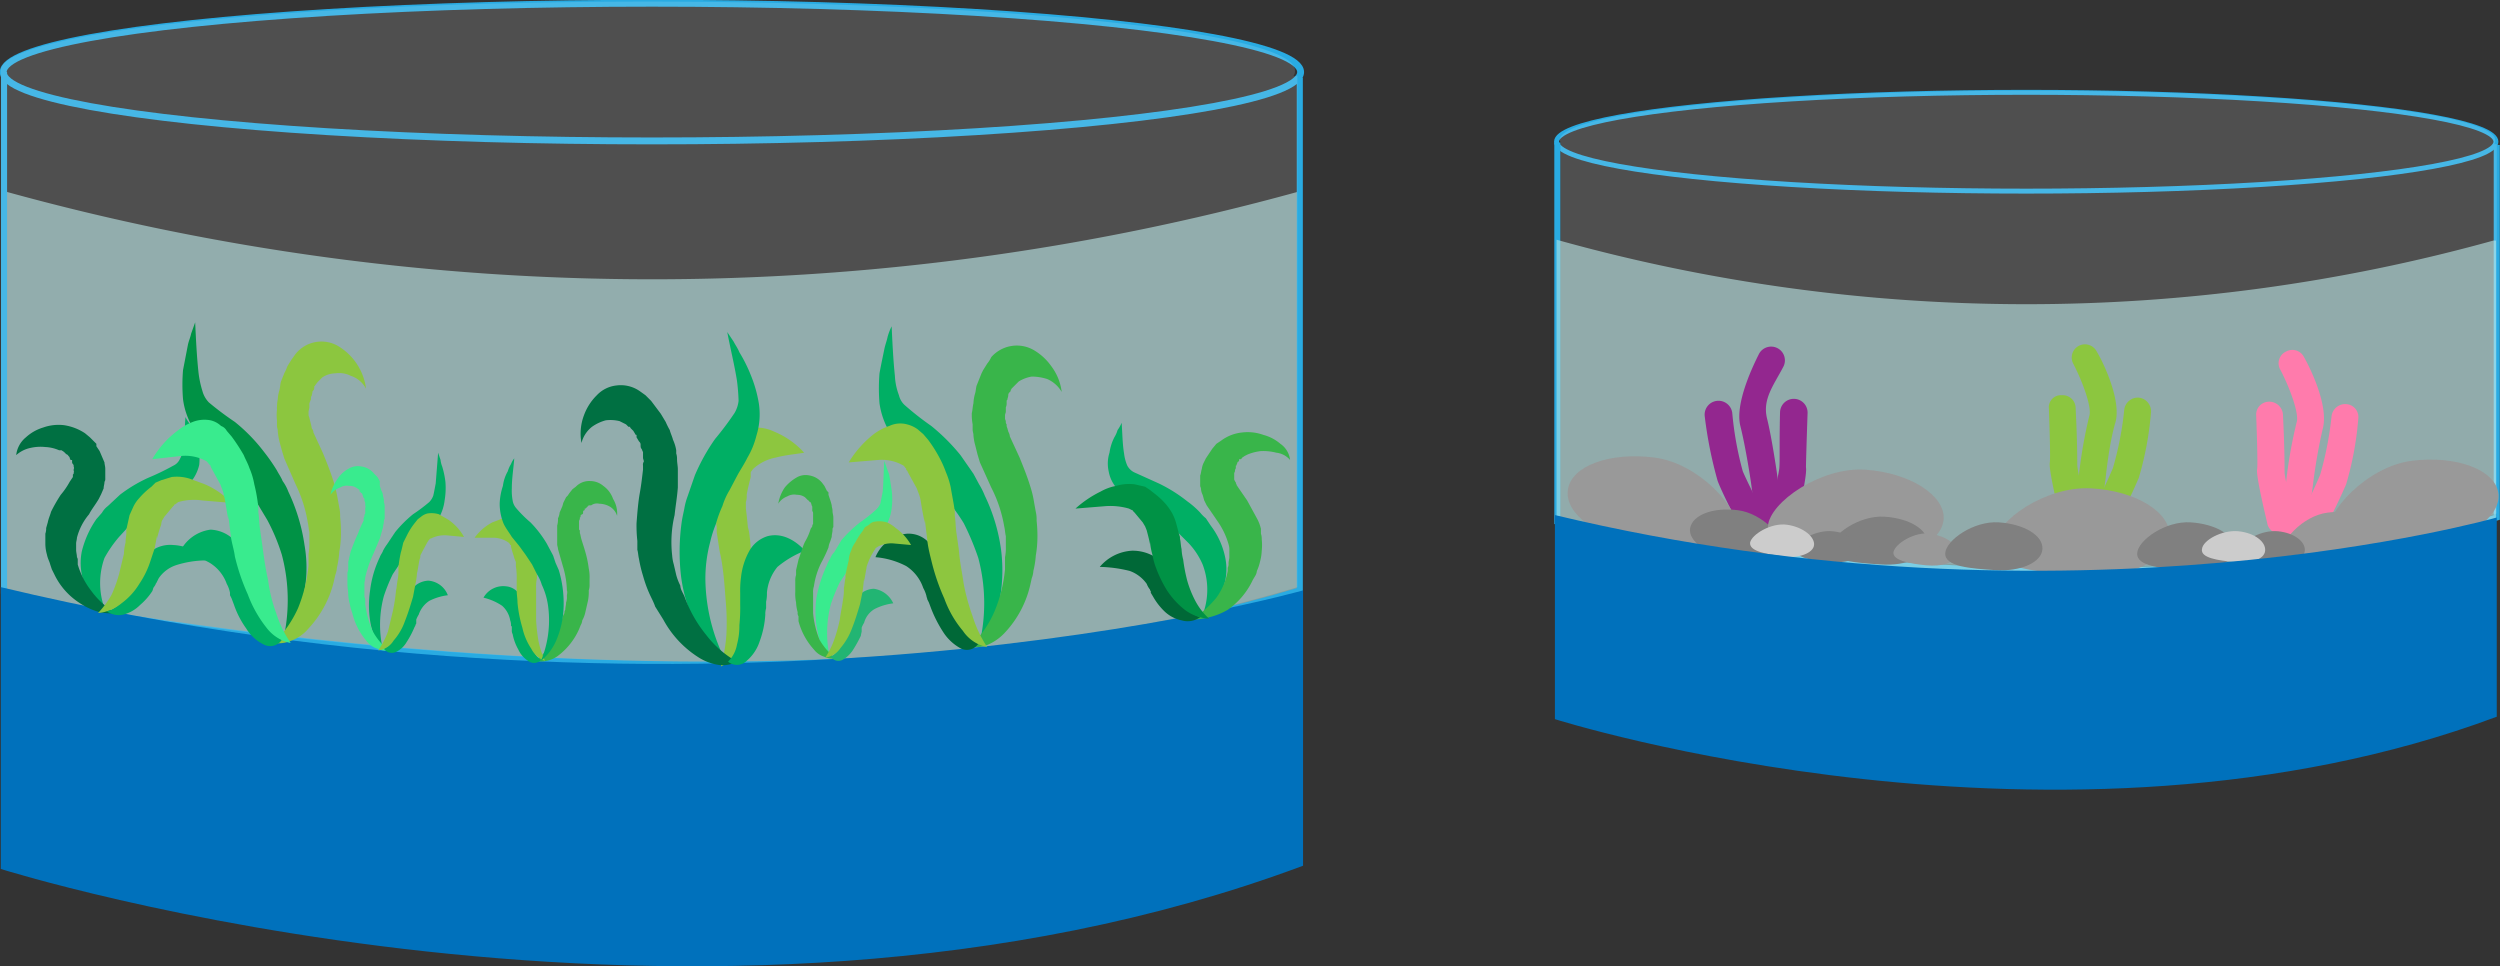 <svg id="Layer_1" data-name="Layer 1" xmlns="http://www.w3.org/2000/svg" viewBox="0 0 308.7 119.3"><rect x="0" y="0" width="308.7" height="119.3" fill="#333333" stroke="none"/><defs><style>.cls-1,.cls-7{fill:#b3e6e6;}.cls-1{opacity:0.61;}.cls-2,.cls-3,.cls-4{fill:none;stroke:#29abe2;stroke-miterlimit:10;}.cls-2{stroke-width:0.75px;}.cls-3{stroke-width:0.85px;}.cls-4{stroke-width:0.61px;}.cls-5{fill:#fff;opacity:0.14;}.cls-6{fill:#0071bc;}.cls-7{opacity:0.6;}.cls-8{fill:#00af64;}.cls-9{fill:#007042;}.cls-10{fill:#8dc63f;}.cls-11{fill:#39b54a;}.cls-12{fill:#006837;}.cls-13{fill:#009245;}.cls-14{fill:#8cc63f;}.cls-15{fill:#39eb8e;}.cls-16{fill:#22b573;}.cls-17{fill:#ff7bac;}.cls-18{fill:#93278f;}.cls-19{fill:#999;}.cls-20{fill:gray;}.cls-21{fill:#ccc;}</style></defs><title> </title><path id="_Path_" data-name="&lt;Path&gt;" class="cls-1" d="M160.5,82.3H.5V23.6h0a299.6,299.6,0,0,0,159.7.1h.3Z"/><path id="_Path_2" data-name="&lt;Path&gt;" class="cls-2" d="M160.5,9.6V72.9C93.9,93.1.5,73.6.5,73.6V8.9"/><ellipse id="_Path_3" data-name="&lt;Path&gt;" class="cls-3" cx="80.5" cy="8.9" rx="80.1" ry="8.5"/><ellipse id="_Path_4" data-name="&lt;Path&gt;" class="cls-4" cx="250.2" cy="17.5" rx="58" ry="6.1"/><path id="_Path_5" data-name="&lt;Path&gt;" class="cls-2" d="M192.3,17.6V64.4s67.8,14.1,116-.5v-46"/><path id="_Path_6" data-name="&lt;Path&gt;" class="cls-5" d="M159.7,9.4a1,1,0,0,0,.2-.7C159.9,4,124.1.2,80,.2S.1,4,.1,8.7V73.3s93.4,19.4,160.1-.8V9.4Z"/><path id="_Path_7" data-name="&lt;Path&gt;" class="cls-6" d="M.1,72.5v34.8s86.6,27.3,160.8-.4v-34S88.2,93.6.1,72.5Z"/><path id="_Path_8" data-name="&lt;Path&gt;" class="cls-7" d="M308.2,72.2h-116V29.6h0a215.4,215.4,0,0,0,115.7.1h.3Z"/><path id="_Path_9" data-name="&lt;Path&gt;" class="cls-5" d="M308,17.8a.9.9,0,0,0,.1-.5c0-3.4-25.8-6.1-57.7-6.1s-57.8,2.7-57.8,6.1c0,.1.1.2.1.3V64s67.4,14,115.6-.6V17.8Z"/><g id="_Group_" data-name="&lt;Group&gt;"><g id="_Group_2" data-name="&lt;Group&gt;"><path id="_Path_10" data-name="&lt;Path&gt;" class="cls-8" d="M13.1,75.6a6.4,6.4,0,0,1-2.5-3.1,7.3,7.3,0,0,1-.5-4.4,12,12,0,0,1,1.8-4l.7-.8a2.7,2.7,0,0,1,.7-.8l1.5-1.4A18,18,0,0,1,18.3,59a30.6,30.6,0,0,0,3.1-1.5,1.6,1.6,0,0,0,.8-.8,3,3,0,0,0,.4-1.5c.2-1.1.2-2.4.3-3.7a5.6,5.6,0,0,0,.5.8l.4.9a11.8,11.8,0,0,1,.7,2,7.7,7.7,0,0,1,.1,2.2,5.1,5.1,0,0,1-1.2,2.3,9.8,9.8,0,0,1-1.8,1.4l-1.6,1-1.5.9-1.4,1-1.3,1.1-1.1,1.2a15.1,15.1,0,0,0-1.8,2.6A9.2,9.2,0,0,0,13.1,75.6Z"/><path id="_Path_11" data-name="&lt;Path&gt;" class="cls-9" d="M14.3,75.7a6,6,0,0,1-2.3-.2,8.1,8.1,0,0,1-2.1-1,8.6,8.6,0,0,1-3.2-3.6l-.3-.6-.2-.6c-.1-.4-.3-.7-.4-1.2a5.1,5.1,0,0,1-.2-1.3V65.9a2,2,0,0,0,.1-.7l.2-.7c.1-.5.3-.9.4-1.3a19.6,19.6,0,0,1,1.2-2.1,9.3,9.3,0,0,0,1.1-1.6l.2-.3.2-.3v-.3c.1-.1.1-.1.1-.2s.1-.2,0-.2v-.3c.1-.1,0-.2,0-.3s0-.2-.1-.3-.1-.2-.1-.3v-.2H8.7c0-.1-.1-.2-.1-.3s-.2-.2-.2-.3a.1.1,0,0,1-.1-.1H8.2l-.3-.3-.3-.2H7.3a4.7,4.7,0,0,0-1.7-.4,5.5,5.5,0,0,0-1.8.1,3.8,3.8,0,0,0-1.8.9A3.3,3.3,0,0,1,3.2,54a5.5,5.5,0,0,1,2.1-1.2,5.7,5.7,0,0,1,2.6-.3,6.4,6.4,0,0,1,2.6,1l.6.5.5.5.3.3v.3l.4.6.3.7.3.7c0,.2.1.5.1.8s0,.5,0,.8v.4a.6.6,0,0,1-.1.4c0,.3-.1.5-.1.8l-.3.7-.3.6c-.4.7-.9,1.3-1.2,1.9a7.3,7.3,0,0,0-1.5,2.9c0,.2-.1.5-.1.7v.8c0,.3.1.6.1.9a.6.6,0,0,1,.1.4v.5A9.7,9.7,0,0,0,11.3,73,9.9,9.9,0,0,0,14.3,75.7Z"/><path id="_Path_12" data-name="&lt;Path&gt;" class="cls-8" d="M13.2,75.5a3.7,3.7,0,0,0,1.6-1,6.7,6.7,0,0,0,.9-1.4c.2-.4.4-1,.7-1.5v-.8a6.7,6.7,0,0,1,.6-1.2,5.2,5.2,0,0,1,1.9-1.7,3.9,3.9,0,0,1,2.5-.6,5.7,5.7,0,0,1,4,1.9,12.4,12.4,0,0,0-3.7.6,4.2,4.2,0,0,0-2.1,1.6l-.3.6a.3.3,0,0,0-.1.2l-.2.3c-.1.1-.1.3-.2.5a8,8,0,0,1-1.5,1.7,4.5,4.5,0,0,1-2.1,1.2A2.6,2.6,0,0,1,13.2,75.5Z"/><path id="_Path_13" data-name="&lt;Path&gt;" class="cls-10" d="M28.6,62.1,25,61.8a7,7,0,0,0-3,.2l-.4.3c-.1,0-.1,0-.1.1l-.2.2-1,1.2-.3.5a2,2,0,0,0-.1.5,12.2,12.2,0,0,0-.5,1.7v-.4l-.3,1.6-.5,1.5a11.1,11.1,0,0,1-1.4,2.9,8.4,8.4,0,0,1-2.2,2.4,5.3,5.3,0,0,1-2.9,1.2,11.3,11.3,0,0,0,1.7-2.3,18.4,18.4,0,0,0,.9-2.5l.6-2.5a6.8,6.8,0,0,1,.2-1.4c0-.4.1-.9.1-1.2v-.4l.4-1.8.5-1.1a4.3,4.3,0,0,1,.7-1,9.6,9.6,0,0,1,1.5-1.4l.5-.5.7-.3,1.3-.4a5.3,5.3,0,0,1,2.2.2l1.9.7A10,10,0,0,1,28.6,62.1Z"/></g><g id="_Group_3" data-name="&lt;Group&gt;"><path id="_Path_14" data-name="&lt;Path&gt;" class="cls-11" d="M66.1,81.6a3.3,3.3,0,0,0,1.4,0,3.4,3.4,0,0,0,1.5-.7,8.3,8.3,0,0,0,2.5-3.2l.2-.5a1.4,1.4,0,0,0,.2-.6,3.6,3.6,0,0,0,.4-1.1l.3-1.3a5.7,5.7,0,0,0,.1-1.3,2,2,0,0,0,.1-.7v-.7a5.3,5.3,0,0,0-.1-1.3,13.2,13.2,0,0,0-.5-2.3c-.2-.7-.4-1.2-.5-1.7s-.1-.3-.1-.4v-.3c-.1-.1-.1-.1-.1-.2v-1a.6.6,0,0,0,.1-.4c.1,0,.1-.2.1-.3h.1c0-.1,0-.1.1-.1s.1-.2.1-.3a.2.2,0,0,1,.2-.2v-.2h.1l.2-.2.2-.2H73a1.2,1.2,0,0,1,1-.2,2.7,2.7,0,0,1,1.2.3,2,2,0,0,1,1,1.2,3.5,3.5,0,0,0-.5-2.1A3.3,3.3,0,0,0,74.5,60a2.5,2.5,0,0,0-1.6-.6,2.3,2.3,0,0,0-1.8.7l-.4.3-.4.5-.2.3-.2.2-.3.6c-.1.2-.1.4-.2.6l-.3.7a1.9,1.9,0,0,1-.2.7,2.8,2.8,0,0,1-.1.9v2.3c0,.2.1.4.1.6l.6,2.1a11.1,11.1,0,0,1,.5,3c.1.2,0,.5,0,.7a1.9,1.9,0,0,1-.1.8c0,.3-.1.6-.1.9a.6.6,0,0,0-.1.4l-.2.4a10.7,10.7,0,0,1-1.3,3.1A7.3,7.3,0,0,1,66.1,81.6Z"/><path id="_Path_15" data-name="&lt;Path&gt;" class="cls-8" d="M66.8,81.5a2.2,2.2,0,0,1-.9-1.2,5.7,5.7,0,0,1-.4-1.4l-.3-1.6v-.9a5,5,0,0,0-.2-1.2,4.7,4.7,0,0,0-1-2,2.2,2.2,0,0,0-1.5-.8,2.8,2.8,0,0,0-2.8,1.4,7,7,0,0,1,2.3,1A3.1,3.1,0,0,1,63,76.6a1.7,1.7,0,0,1,.1.7c.1,0,.1.1.1.2v.3a.9.9,0,0,0,.1.5,6.2,6.2,0,0,0,.7,1.9,3.3,3.3,0,0,0,1.2,1.4A1.2,1.2,0,0,0,66.8,81.5Z"/><path id="_Path_16" data-name="&lt;Path&gt;" class="cls-10" d="M58.6,66.4h2.3a3.3,3.3,0,0,1,1.9.6c.1.1.2.2.2.3h.1v.2c.1.5.3,1,.4,1.4l.2.5v.5a8.6,8.6,0,0,1,.1,1.7v1.3c0,.5.1,1,.1,1.5a15.5,15.5,0,0,0,.6,3.1,7.6,7.6,0,0,0,1.1,2.6,3,3,0,0,0,1.7,1.5,11.3,11.3,0,0,1-.8-2.4,23,23,0,0,1-.3-2.6v-4a4.5,4.5,0,0,1,.1-1.2v-.4a9.7,9.7,0,0,1-.1-1.8,5,5,0,0,0-.2-1.2l-.3-1.1L65,65.5l-.3-.4-.3-.5-.8-.5a2.6,2.6,0,0,0-1.5-.1l-1.3.5A6.4,6.4,0,0,0,58.6,66.4Z"/><path id="_Path_17" data-name="&lt;Path&gt;" class="cls-8" d="M66.8,81.6a6.7,6.7,0,0,0,2-2.8,11.2,11.2,0,0,0,.8-4.2,14.2,14.2,0,0,0-.6-4.2l-.4-.9-.3-.9-.8-1.5a13.7,13.7,0,0,0-2-2.6,15.2,15.2,0,0,1-1.8-1.8,1.9,1.9,0,0,1-.4-.9,6.6,6.6,0,0,1-.1-1.5c0-1.2.2-2.4.3-3.7a2.5,2.5,0,0,0-.4.7,3.6,3.6,0,0,0-.4.9,4.8,4.8,0,0,0-.6,1.8,7.8,7.8,0,0,0-.4,2.2,6.6,6.6,0,0,0,.5,2.5c.3.6.7,1.1,1,1.6l.9,1.1.8,1.1.8,1.2.6,1.2a4.9,4.9,0,0,1,.6,1.3,9,9,0,0,1,.8,2.8A13.1,13.1,0,0,1,66.8,81.6Z"/></g><g id="_Group_4" data-name="&lt;Group&gt;"><path id="_Path_18" data-name="&lt;Path&gt;" class="cls-8" d="M148.3,76.4a7.2,7.2,0,0,0,2.5-3.2,7,7,0,0,0,.5-4.3,9.7,9.7,0,0,0-1.8-4l-.6-.9a4.6,4.6,0,0,1-.7-.7,10.7,10.7,0,0,0-1.6-1.4,18.6,18.6,0,0,0-3.5-2.2L140,58.3a2,2,0,0,1-.8-.8,5.4,5.4,0,0,1-.4-1.5c-.2-1.2-.2-2.4-.3-3.8a4.1,4.1,0,0,1-.5.9,3.6,3.6,0,0,1-.4.9,6,6,0,0,0-.6,1.9,4.4,4.4,0,0,0-.1,2.3,4.3,4.3,0,0,0,1.2,2.3,17.7,17.7,0,0,0,1.7,1.4l1.7.9,1.4,1a7.1,7.1,0,0,1,1.4,1,6.9,6.9,0,0,1,1.3,1.1l1.2,1.2a9,9,0,0,1,1.7,2.6A8.7,8.7,0,0,1,148.3,76.4Z"/><path id="_Path_19" data-name="&lt;Path&gt;" class="cls-11" d="M147.2,76.5a8.3,8.3,0,0,0,2.2-.3,8.5,8.5,0,0,0,2.2-.9,9.3,9.3,0,0,0,3.1-3.7l.3-.5a1.4,1.4,0,0,0,.2-.6,5.6,5.6,0,0,0,.4-1.2,5.9,5.9,0,0,0,.2-1.3,6.6,6.6,0,0,0,0-1.4,2,2,0,0,0-.1-.7v-.6a5,5,0,0,0-.5-1.3l-1.2-2.2-1.1-1.6-.2-.3c0-.1-.1-.2-.1-.3s-.1-.1-.1-.2a.4.4,0,0,1-.1-.3v-.7a.6.6,0,0,0,.1-.4.4.4,0,0,0,.1-.3v-.2a.1.1,0,0,0,.1-.1c0-.1.1-.2.1-.3s.2-.1.2-.2v-.2h.2c.1,0,.1-.1.2-.2l.3-.2.4-.2a6.2,6.2,0,0,1,1.6-.4,6.5,6.5,0,0,1,1.9.2,2.6,2.6,0,0,1,1.7.9,2.8,2.8,0,0,0-1.2-2,5.3,5.3,0,0,0-2.1-1.1,5.7,5.7,0,0,0-2.6-.3,5.2,5.2,0,0,0-2.6,1l-.6.4-.5.6-.2.3-.2.3-.4.6-.3.6a2.5,2.5,0,0,0-.2.7c-.1.3-.1.6-.2.8v1.3c0,.1.1.2.1.4a1.9,1.9,0,0,0,.2.7l.2.7.3.6,1.3,1.9a9.5,9.5,0,0,1,1.4,2.9,2.2,2.2,0,0,1,.1.8v.8c0,.2-.1.5-.1.8a.9.9,0,0,1-.1.5v.4a8.1,8.1,0,0,1-1.4,3.3A13.5,13.5,0,0,1,147.2,76.5Z"/><path id="_Path_20" data-name="&lt;Path&gt;" class="cls-12" d="M148.2,76.2a3.7,3.7,0,0,1-1.6-1l-.9-1.3-.6-1.6c-.1-.1-.1-.2-.2-.4v-.2a.3.3,0,0,0-.1-.2,5.4,5.4,0,0,0-.5-1.1,5.3,5.3,0,0,0-4.5-2.4,5.6,5.6,0,0,0-4,2,16.5,16.5,0,0,1,3.7.5,4.4,4.4,0,0,1,2.1,1.6,2.5,2.5,0,0,0,.4.7.3.3,0,0,0,.1.2v.2l.3.5a7.9,7.9,0,0,0,1.4,1.8,4.3,4.3,0,0,0,2.1,1.1A2.6,2.6,0,0,0,148.2,76.2Z"/><path id="_Path_21" data-name="&lt;Path&gt;" class="cls-13" d="M132.8,62.8l3.7-.3a8.3,8.3,0,0,1,2.9.3l.4.2a.1.1,0,0,1,.1.1l.2.2,1,1.2.3.5.2.5c.1.4.3,1.1.4,1.7v-.3a9,9,0,0,0,.3,1.6,8.3,8.3,0,0,0,.4,1.5,15.5,15.5,0,0,0,1.4,2.9,10,10,0,0,0,2.2,2.4,5.5,5.5,0,0,0,3,1.1,8.2,8.2,0,0,1-1.7-2.2,13,13,0,0,1-1-2.5,20,20,0,0,1-.5-2.6,5.9,5.9,0,0,1-.2-1.3c-.1-.4-.1-.9-.2-1.3h0v-.2c-.2-.6-.3-1.1-.5-1.8a6.1,6.1,0,0,0-.5-1.2,8.6,8.6,0,0,0-.7-1,9.6,9.6,0,0,0-1.5-1.4l-.5-.4-.6-.4-1.3-.3a5.7,5.7,0,0,0-2.3.2,6.2,6.2,0,0,0-1.9.7A13.4,13.4,0,0,0,132.8,62.8Z"/></g><g id="_Group_5" data-name="&lt;Group&gt;"><path id="_Path_22" data-name="&lt;Path&gt;" class="cls-8" d="M120.9,79.7a10.7,10.7,0,0,0,2.4-4.9,20.3,20.3,0,0,0,.3-7,22.2,22.2,0,0,0-2-6.6,9.1,9.1,0,0,0-.7-1.4l-.7-1.3-1.6-2.3a24.5,24.5,0,0,0-3.6-3.6,36.3,36.3,0,0,1-3.2-2.5,2.4,2.4,0,0,1-.8-1.3,7.8,7.8,0,0,1-.5-2.4c-.2-1.9-.3-4-.4-6.1a6.9,6.9,0,0,0-.5,1.3c-.1.5-.3,1-.4,1.5s-.4,1.9-.6,3a22.8,22.8,0,0,0,0,3.7,9.6,9.6,0,0,0,1.4,3.8,11.5,11.5,0,0,0,1.8,2.3l1.7,1.7,1.5,1.6,1.4,1.6a12.7,12.7,0,0,1,1.3,1.9,21.4,21.4,0,0,1,1.3,1.9,32.5,32.5,0,0,1,1.8,4.3A21.8,21.8,0,0,1,120.9,79.7Z"/><path id="_Path_23" data-name="&lt;Path&gt;" class="cls-11" d="M119.8,79.8a3.4,3.4,0,0,0,2.2-.2,6.2,6.2,0,0,0,2.1-1.5,12.8,12.8,0,0,0,3.1-5.8l.2-.9a2.9,2.9,0,0,0,.2-.9,10.8,10.8,0,0,0,.3-1.9,13.6,13.6,0,0,0,.2-2.1,17,17,0,0,0-.1-2.2,4.1,4.1,0,0,0-.1-1.1l-.2-1.1a12.9,12.9,0,0,0-.5-2.1c-.4-1.3-.9-2.5-1.3-3.5l-1.2-2.6a1.4,1.4,0,0,0-.2-.6c0-.1-.1-.3-.1-.4a.9.9,0,0,1-.1-.5.4.4,0,0,1-.1-.3c0-.2-.1-.3-.1-.4v-.4c0-.2.1-.3.1-.5v-.5a1.1,1.1,0,0,0,.1-.5v-.3c0-.1.1-.1.1-.2s.1-.3.1-.5.1-.3.2-.4.1-.1.1-.2.1-.1.1-.2l.3-.3.3-.3.3-.3a4.4,4.4,0,0,1,1.6-.6,6.3,6.3,0,0,1,1.9.3,3.8,3.8,0,0,1,1.8,1.6,6.6,6.6,0,0,0-1.3-3.2,6.9,6.9,0,0,0-2.2-2,4.2,4.2,0,0,0-5.2.9,3.5,3.5,0,0,1-.5.8l-.5.8-.2.4-.2.5-.4,1c-.1.3-.1.7-.2,1a5,5,0,0,0-.2,1.2c-.1.4-.1.8-.2,1.2a6.6,6.6,0,0,0,.1,1.4V53c0,.3.1.5.1.7s.1.9.2,1.2l.3,1.2.3,1,1.4,3.1A16.5,16.5,0,0,1,124,65c.1.4.1.8.2,1.2v1.3a5.7,5.7,0,0,1-.1,1.3v1.5a18,18,0,0,1-1.3,5.2A13,13,0,0,1,119.8,79.8Z"/><path id="_Path_24" data-name="&lt;Path&gt;" class="cls-12" d="M120.8,79.5a4.4,4.4,0,0,1-1.6-1.7,7.3,7.3,0,0,1-.9-2.2,24.1,24.1,0,0,1-.8-2.5c-.1-.2-.1-.5-.2-.7v-.3a.8.8,0,0,0-.1-.4,12.7,12.7,0,0,0-.6-1.8,8.3,8.3,0,0,0-2-3,3.4,3.4,0,0,0-2.6-1,4.7,4.7,0,0,0-3.9,2.9,10,10,0,0,1,3.8,1.1,5.2,5.2,0,0,1,2.1,2.7,4.2,4.2,0,0,1,.4,1c0,.1.1.3.1.4l.2.4.3.8a15.9,15.9,0,0,0,1.5,2.9,5.9,5.9,0,0,0,2.2,2A1.7,1.7,0,0,0,120.8,79.5Z"/><path id="_Path_25" data-name="&lt;Path&gt;" class="cls-10" d="M104.8,57.1l3.6-.3a5.4,5.4,0,0,1,3,.6.8.8,0,0,1,.4.4c.1,0,.1.1.1.2s.1,0,.2.3l1.1,2,.3.8a4.5,4.5,0,0,1,.2.8c.1.7.3,1.8.5,2.7v-.5c.1,1,.2,1.7.3,2.6s.3,1.7.5,2.5a26,26,0,0,0,1.6,4.7,13.1,13.1,0,0,0,2.3,4,4.7,4.7,0,0,0,3,2,14.6,14.6,0,0,1-1.8-3.8,26.2,26.2,0,0,1-1.1-4c-.2-1.4-.5-2.8-.6-4.2l-.3-2.1c-.1-.7-.1-1.5-.2-2.1v-.5c-.1-.9-.3-1.8-.5-3a10.1,10.1,0,0,0-.6-1.9,12.6,12.6,0,0,0-.7-1.6,16.7,16.7,0,0,0-1.5-2.4l-.6-.7-.7-.6a3.8,3.8,0,0,0-1.3-.6,3.2,3.2,0,0,0-2.2.2,6.9,6.9,0,0,0-1.9,1A12.9,12.9,0,0,0,104.8,57.1Z"/></g><g id="_Group_6" data-name="&lt;Group&gt;"><path id="_Path_26" data-name="&lt;Path&gt;" class="cls-13" d="M34.9,79.3a10.6,10.6,0,0,0,2.4-5,16.3,16.3,0,0,0,.3-7,23.1,23.1,0,0,0-2-6.6,5.4,5.4,0,0,0-.7-1.3c-.2-.5-.5-.9-.7-1.3a22.9,22.9,0,0,0-1.6-2.3A21.2,21.2,0,0,0,29,52.1a37.8,37.8,0,0,1-3.2-2.4,3.2,3.2,0,0,1-.8-1.4,12.5,12.5,0,0,1-.5-2.4c-.2-1.9-.3-3.9-.4-6.1l-.5,1.4c-.1.5-.3.9-.4,1.4l-.6,3.1a21.6,21.6,0,0,0,0,3.6A9.1,9.1,0,0,0,24,53.1a11.5,11.5,0,0,0,1.8,2.3,13.6,13.6,0,0,0,1.7,1.7L29,58.7c.5.5.9,1.1,1.4,1.7l1.4,1.8,1.2,2a24.1,24.1,0,0,1,1.8,4.3A21.8,21.8,0,0,1,34.9,79.3Z"/><path id="_Path_27" data-name="&lt;Path&gt;" class="cls-14" d="M33.8,79.4a4.2,4.2,0,0,0,2.2-.3,5.1,5.1,0,0,0,2.1-1.5,13,13,0,0,0,3.1-5.7l.2-.9a2.9,2.9,0,0,0,.2-.9,12,12,0,0,0,.3-2,12.3,12.3,0,0,0,.2-2,17.7,17.7,0,0,0-.1-2.3,4.5,4.5,0,0,0-.1-1.1l-.2-1.1a16,16,0,0,0-.5-2.1c-.4-1.3-.9-2.5-1.3-3.5l-1.2-2.6a.8.8,0,0,0-.2-.5,4.3,4.3,0,0,0-.1-.5,20551425019876.2,20551425019876.2,0,0,1-.2-.8c0-.1-.1-.2-.1-.4v-.4a4.3,4.3,0,0,0,.1-.5v-.5l.2-.5V49a.3.3,0,0,0,.1-.2,4.3,4.3,0,0,0,.1-.5.5.5,0,0,0,.2-.4v-.2a.1.1,0,0,0,.1-.1l.3-.4.3-.3.3-.3a3,3,0,0,1,1.6-.5,3.2,3.2,0,0,1,1.9.3A3.3,3.3,0,0,1,45.2,48a7.2,7.2,0,0,0-3.5-5.3,4.1,4.1,0,0,0-5.2,1l-.5.7-.5.8-.2.5-.2.4-.4,1c-.1.3-.1.7-.2,1.1a4.3,4.3,0,0,0-.2,1.1,5.7,5.7,0,0,0-.1,1.3,5.7,5.7,0,0,0,0,1.3v.7c0,.2.1.4.1.6s.1.9.2,1.3l.3,1.1.3,1,1.4,3.2A16.9,16.9,0,0,1,38,64.5c.1.4.1.8.2,1.2V67a7.1,7.1,0,0,1-.1,1.4v1.4a18.7,18.7,0,0,1-1.3,5.3A14.2,14.2,0,0,1,33.8,79.4Z"/><path id="_Path_28" data-name="&lt;Path&gt;" class="cls-8" d="M34.8,79a4.1,4.1,0,0,1-1.6-1.6,9.2,9.2,0,0,1-.9-2.3,14.7,14.7,0,0,1-.8-2.5,1.4,1.4,0,0,0-.2-.6v-.4a.8.8,0,0,0-.1-.4,12.7,12.7,0,0,0-.6-1.8,9.3,9.3,0,0,0-2-3,4.4,4.4,0,0,0-2.6-1,4.9,4.9,0,0,0-3.9,3,8.5,8.5,0,0,1,3.8,1.1,5,5,0,0,1,2.1,2.6,3.6,3.6,0,0,1,.4,1.1v.3l.2.4.3.8a11.3,11.3,0,0,0,1.5,2.9,5.2,5.2,0,0,0,2.2,2A1.7,1.7,0,0,0,34.8,79Z"/><path id="_Path_29" data-name="&lt;Path&gt;" class="cls-15" d="M18.8,56.7l3.6-.4a5.4,5.4,0,0,1,3,.6c.2.1.3.3.4.4l.2.2c0,.1,0,.1.1.3l1.1,2,.3.8c.1.2.1.5.2.8s.3,1.8.5,2.8v-.6c.1,1,.2,1.8.3,2.6s.4,1.7.5,2.5a26,26,0,0,0,1.6,4.7,15,15,0,0,0,2.3,4.1,5,5,0,0,0,3,1.9,14.1,14.1,0,0,1-1.8-3.7,18.9,18.9,0,0,1-1-4.1c-.3-1.3-.5-2.7-.7-4.2l-.3-2.1c-.1-.7-.1-1.5-.2-2v-.6a19.6,19.6,0,0,0-.5-2.9,8.9,8.9,0,0,0-.6-2c-.2-.6-.5-1.1-.7-1.6a23,23,0,0,0-1.5-2.3l-.6-.7a1.3,1.3,0,0,0-.7-.6,2.8,2.8,0,0,0-1.3-.7,4,4,0,0,0-2.2.2,7.2,7.2,0,0,0-1.9,1.1A11.6,11.6,0,0,0,18.8,56.7Z"/></g><g id="_Group_7" data-name="&lt;Group&gt;"><path id="_Path_30" data-name="&lt;Path&gt;" class="cls-10" d="M99.3,55.9c-1.2.2-2.4.3-3.5.6A5.7,5.7,0,0,0,93,57.9l-.3.4v.6c-.2.8-.4,1.6-.5,2.2a2.2,2.2,0,0,1-.1.9v.8c.1.7.2,1.8.3,2.8v-.5a23,23,0,0,1,.3,2.6,21.1,21.1,0,0,1,.2,2.5,27.9,27.9,0,0,1-.2,5,15,15,0,0,1-1.1,4.4A5,5,0,0,1,89,82.3a18.7,18.7,0,0,0,.7-4,29.5,29.5,0,0,0-.1-4.2c-.1-1.4-.2-2.8-.4-4.2s-.3-1.5-.4-2.2l-.3-2v-.6c-.1-.9-.2-1.7-.3-2.9a14.1,14.1,0,0,1,.1-2,4.8,4.8,0,0,1,.3-1.8,14.6,14.6,0,0,1,.8-2.7c0-.1.2-.5.3-.8l.5-.7a3.3,3.3,0,0,1,1.1-1,3.6,3.6,0,0,1,2.2-.4,5,5,0,0,1,2.1.5A10.3,10.3,0,0,1,99.3,55.9Z"/><path id="_Path_31" data-name="&lt;Path&gt;" class="cls-8" d="M89.8,82a10.9,10.9,0,0,1-3.6-4.2,19.7,19.7,0,0,1-2.1-6.6,26.3,26.3,0,0,1,.1-6.9c.1-.6.2-1,.3-1.5a8.3,8.3,0,0,1,.4-1.5l.9-2.6a24,24,0,0,1,2.5-4.5A37.8,37.8,0,0,0,90.7,51a3.8,3.8,0,0,0,.5-1.5A25,25,0,0,0,91,47c-.3-1.9-.8-3.9-1.2-6l.8,1.2c.2.4.5.8.7,1.3a18.3,18.3,0,0,1,1.4,2.8,16.1,16.1,0,0,1,1,3.5,8.9,8.9,0,0,1-.3,4,10,10,0,0,1-1.1,2.7c-.4.8-.8,1.4-1.2,2.1l-1,1.9a8.8,8.8,0,0,0-.9,2,14.3,14.3,0,0,0-.8,2.2,14.2,14.2,0,0,0-.7,2.2,17.6,17.6,0,0,0-.6,4.6A22.8,22.8,0,0,0,89.8,82Z"/><path id="_Path_32" data-name="&lt;Path&gt;" class="cls-9" d="M91,81.7a3.7,3.7,0,0,1-2.3.4,6.5,6.5,0,0,1-2.4-.9,12.6,12.6,0,0,1-4.4-4.7l-.5-.8-.5-.8c-.2-.6-.5-1.1-.8-1.8s-.5-1.3-.7-2a16,16,0,0,1-.5-2.1c-.1-.4-.1-.8-.2-1.1V66.8a17,17,0,0,1-.1-2.2c.1-1.3.2-2.6.4-3.7s.3-2.1.4-2.9v-.5a.7.7,0,0,1,.1-.5c0-.2-.1-.3-.1-.5v-.7c-.1-.1-.1-.3-.2-.4s-.1-.3-.1-.5-.1-.3-.2-.4l-.3-.5v-.3h-.1l-.3-.5-.3-.3a.3.3,0,0,1-.1-.2h-.2l-.3-.3-.4-.2-.4-.2a4.7,4.7,0,0,0-1.7-.1,5.3,5.3,0,0,0-1.7.8,3.7,3.7,0,0,0-1.3,2,6.4,6.4,0,0,1,.3-3.4,6.7,6.7,0,0,1,1.6-2.5,3.9,3.9,0,0,1,2.4-1.2,4.1,4.1,0,0,1,2.9.7l.7.5.7.7.3.4.3.4.6.8.6,1a9.3,9.3,0,0,0,.5,1c.1.4.3.8.4,1.2a5,5,0,0,1,.4,1.3V56a2,2,0,0,1,.1.7c0,.4.1.9.1,1.2v2.3c-.1,1.3-.3,2.4-.4,3.4a14.5,14.5,0,0,0-.3,5,5.2,5.2,0,0,0,.2,1.1l.3,1.3a6.9,6.9,0,0,0,.5,1.3,1.9,1.9,0,0,0,.2.7l.3.6a16.1,16.1,0,0,0,2.7,4.8A12.3,12.3,0,0,0,91,81.7Z"/><path id="_Path_33" data-name="&lt;Path&gt;" class="cls-8" d="M89.9,81.7A3.9,3.9,0,0,0,91,79.6a8.8,8.8,0,0,0,.3-2.4,21.7,21.7,0,0,0,.1-2.6V73.2a12.1,12.1,0,0,1,.1-1.9,8.5,8.5,0,0,1,1.1-3.4,3.9,3.9,0,0,1,2.2-1.7c1.6-.4,3.2.3,4.6,1.8A12.2,12.2,0,0,0,96,70a5.8,5.8,0,0,0-1.3,3.2,4.5,4.5,0,0,1-.1,1.1v.8a2.5,2.5,0,0,0-.1.8,11.4,11.4,0,0,1-.7,3.3,5.3,5.3,0,0,1-1.6,2.4A1.7,1.7,0,0,1,89.9,81.7Z"/></g><g id="_Group_8" data-name="&lt;Group&gt;"><path id="_Path_34" data-name="&lt;Path&gt;" class="cls-8" d="M47.3,80.3a7.5,7.5,0,0,1-1.5-3.1,12.3,12.3,0,0,1-.1-4.3,13.1,13.1,0,0,1,1.2-4.1c.1-.3.3-.5.4-.8a5.6,5.6,0,0,1,.5-.8l1-1.5A15.2,15.2,0,0,1,51,63.5,20.7,20.7,0,0,0,53,62a2.2,2.2,0,0,0,.5-.8c.1-.4.2-1,.3-1.5l.3-3.8.3.9a3.1,3.1,0,0,0,.2.8,10.6,10.6,0,0,1,.4,1.9,9.2,9.2,0,0,1-.1,2.3,5.7,5.7,0,0,1-.8,2.3A5.8,5.8,0,0,1,53,65.6l-1,1-1,1-.9,1-.8,1.1-.8,1.2a21.8,21.8,0,0,0-1.1,2.7A13.6,13.6,0,0,0,47.3,80.3Z"/><path id="_Path_35" data-name="&lt;Path&gt;" class="cls-15" d="M48,80.3a2.4,2.4,0,0,1-1.4-.2,2.6,2.6,0,0,1-1.3-.9,8.3,8.3,0,0,1-1.8-3.5l-.2-.6a4.3,4.3,0,0,1-.1-.5,5,5,0,0,1-.2-1.2c0-.4-.1-.8-.1-1.3V70.7A1.5,1.5,0,0,0,43,70v-.6l.3-1.3c.3-.8.6-1.6.9-2.2a12.6,12.6,0,0,1,.7-1.6V64c0-.1.1-.2.1-.3a.4.4,0,0,1,.1-.3v-.7c.1-.1,0-.2,0-.3v-.3c0-.1-.1-.2-.1-.3v-.2a.1.1,0,0,0-.1-.1,24725056409660.8,24725056409660.8,0,0,1-.2-.6h-.1c-.1-.1-.1-.2-.2-.2v-.2l-.3-.2a1.5,1.5,0,0,0-1-.3,1.5,1.5,0,0,0-1.1.2,2.4,2.4,0,0,0-1.2.9,5.2,5.2,0,0,1,.9-2,3.7,3.7,0,0,1,1.3-1.2,2.2,2.2,0,0,1,1.6-.3,2.4,2.4,0,0,1,1.6.9l.4.4.3.5v.6l.2.6a1.4,1.4,0,0,1,.2.7,1.5,1.5,0,0,1,.1.7,1.7,1.7,0,0,1,.1.7v1.3c0,.1-.1.2-.1.4s-.1.5-.1.7l-.2.7-.2.7-.8,1.9a14.3,14.3,0,0,0-1,2.9c0,.3-.1.5-.1.8v1.6a.9.9,0,0,1,.1.5v.4a12.4,12.4,0,0,0,.9,3.3A7.8,7.8,0,0,0,48,80.3Z"/><path id="_Path_36" data-name="&lt;Path&gt;" class="cls-8" d="M47.4,80.1a2.4,2.4,0,0,0,1-1l.6-1.4c.2-.5.3-1,.5-1.5a.9.9,0,0,1,.1-.5v-.2a.3.3,0,0,0,.1-.2,3.6,3.6,0,0,1,.4-1.1,6.2,6.2,0,0,1,1.2-1.9,2.7,2.7,0,0,1,1.6-.6,2.8,2.8,0,0,1,2.4,1.8,6.9,6.9,0,0,0-2.3.7,3.3,3.3,0,0,0-1.3,1.7,3.3,3.3,0,0,0-.3.6V77c-.1.1-.1.3-.2.4a11.4,11.4,0,0,1-1,1.9,3,3,0,0,1-1.3,1.2A1.2,1.2,0,0,1,47.4,80.1Z"/><path id="_Path_37" data-name="&lt;Path&gt;" class="cls-14" d="M57.3,66.3l-2.2-.2a3.8,3.8,0,0,0-1.9.4.2.2,0,0,0-.2.2h-.1c0,.1,0,.1-.1.2l-.7,1.3-.2.4a.9.9,0,0,1-.1.5l-.3,1.7v-.3a7.8,7.8,0,0,1-.2,1.6L51,73.7c-.3,1-.6,2-1,3a7.2,7.2,0,0,1-1.4,2.4,2.5,2.5,0,0,1-1.9,1.2A10.1,10.1,0,0,0,47.9,78l.6-2.5a20.2,20.2,0,0,0,.4-2.6c.1-.4.1-.8.2-1.3s.1-.9.1-1.2V70a16.8,16.8,0,0,1,.3-1.8c.1-.3.2-.8.3-1.2l.5-1a8.5,8.5,0,0,1,.9-1.4l.4-.5.4-.3a2,2,0,0,1,.8-.4,3.2,3.2,0,0,1,1.4.1l1.2.7A6.3,6.3,0,0,1,57.3,66.3Z"/></g><g id="_Group_9" data-name="&lt;Group&gt;"><path id="_Path_38" data-name="&lt;Path&gt;" class="cls-15" d="M102.5,81.3a6.4,6.4,0,0,1-1.5-3.1,12.2,12.2,0,0,1-.2-4.3,16.4,16.4,0,0,1,1.3-4.1,3,3,0,0,1,.4-.8,2.2,2.2,0,0,1,.5-.8l.9-1.5a15.8,15.8,0,0,1,2.3-2.2,18.1,18.1,0,0,0,1.9-1.5,2.4,2.4,0,0,0,.6-.8l.3-1.5c.1-1.2.1-2.5.2-3.8l.3.9.3.8.3,1.9a8.8,8.8,0,0,1,0,2.3,5.7,5.7,0,0,1-.8,2.3,11.8,11.8,0,0,1-1.1,1.5l-1.1,1-.9,1-.9,1a7.6,7.6,0,0,0-.8,1.1l-.8,1.2a21.8,21.8,0,0,0-1.1,2.7A13.7,13.7,0,0,0,102.5,81.3Z"/><path id="_Path_39" data-name="&lt;Path&gt;" class="cls-11" d="M103.2,81.3a2.3,2.3,0,0,1-1.4-.2,2.6,2.6,0,0,1-1.3-.9,8.4,8.4,0,0,1-1.9-3.5v-.6a.7.7,0,0,1-.1-.5,5,5,0,0,1-.2-1.2,5.3,5.3,0,0,1-.1-1.3V71.7a2,2,0,0,1,.1-.7v-.6l.3-1.3c.3-.8.5-1.6.8-2.2a7.1,7.1,0,0,0,.7-1.6l.2-.3a.4.4,0,0,1,.1-.3V63.4a.4.4,0,0,0-.1-.3v-.5h0c0-.1-.1-.2-.1-.3s-.1-.2-.1-.3H100c-.1-.1-.1-.2-.2-.2l-.2-.2-.2-.2a1.7,1.7,0,0,0-1-.3,1.7,1.7,0,0,0-1.2.2,2.2,2.2,0,0,0-1.1.9,5,5,0,0,1,.8-2,5.3,5.3,0,0,1,1.4-1.2,2.2,2.2,0,0,1,1.6-.3,2.6,2.6,0,0,1,1.6.9l.3.4.3.6.2.2v.3l.2.6a6.4,6.4,0,0,1,.2.7c0,.2.1.4.1.7s.1.5.1.8v1.2c-.1.1-.1.2-.1.4s-.1.5-.1.8l-.2.6a2.5,2.5,0,0,0-.2.7,17.2,17.2,0,0,1-.9,1.9,9.5,9.5,0,0,0-.9,2.9,2.2,2.2,0,0,0-.1.8v2.5a11.4,11.4,0,0,0,.8,3.3A8.1,8.1,0,0,0,103.2,81.3Z"/><path id="_Path_40" data-name="&lt;Path&gt;" class="cls-16" d="M102.6,81.1a3.2,3.2,0,0,0,1-1l.6-1.4c.1-.5.3-1,.4-1.5a.9.9,0,0,0,.1-.5v-.4l.3-1.1a9.1,9.1,0,0,1,1.3-1.9,2.7,2.7,0,0,1,1.6-.6,3.1,3.1,0,0,1,2.4,1.8,6.9,6.9,0,0,0-2.3.7,2.8,2.8,0,0,0-1.3,1.7,3.3,3.3,0,0,0-.3.6V78a4.3,4.3,0,0,0-.1.5,16.2,16.2,0,0,1-1,1.8,3.7,3.7,0,0,1-1.3,1.2A1.1,1.1,0,0,1,102.6,81.1Z"/><path id="_Path_41" data-name="&lt;Path&gt;" class="cls-10" d="M112.5,67.3l-2.2-.2a3.6,3.6,0,0,0-1.9.4l-.3.2h0c0,.1,0,.1-.1.2a8.3,8.3,0,0,0-.7,1.3l-.2.5c0,.1-.1.2-.1.4l-.3,1.7v-.3c-.1.6-.1,1.1-.2,1.6l-.3,1.5c-.3,1-.6,2-1,3a8,8,0,0,1-1.4,2.4,2.7,2.7,0,0,1-1.9,1.2A9.7,9.7,0,0,0,103,79a18.2,18.2,0,0,0,.7-2.5c.1-.8.3-1.7.4-2.5a6.6,6.6,0,0,0,.1-1.4c.1-.4.1-.9.2-1.2V71c.1-.5.2-1,.4-1.8a3,3,0,0,1,.3-1.2,3.1,3.1,0,0,1,.5-1,8.5,8.5,0,0,1,.9-1.4l.3-.5.5-.3a1.2,1.2,0,0,1,.8-.4,3.2,3.2,0,0,1,1.4.1,4.1,4.1,0,0,1,1.1.7A6.5,6.5,0,0,1,112.5,67.3Z"/></g></g><g id="_Group_10" data-name="&lt;Group&gt;"><g id="_Group_11" data-name="&lt;Group&gt;"><path id="_Compound_Path_" data-name="&lt;Compound Path&gt;" class="cls-17" d="M281.6,65.9a1.6,1.6,0,0,1-1.6-1.1c0-.1-1.4-5.7-1.3-6.8h0c.1-.4,0-3.7-.1-6.6a1.6,1.6,0,0,1,1.6-1.8,1.7,1.7,0,0,1,1.7,1.6c.2,4,.2,6.4.2,7.1s1,4.8,1.1,5.4a1.6,1.6,0,0,1-1.1,2.1Zm.5-7.6v0Z"/></g><g id="_Group_12" data-name="&lt;Group&gt;"><path id="_Path_42" data-name="&lt;Path&gt;" class="cls-17" d="M283.1,67.3h-.2a1.7,1.7,0,0,1-1.4-1.9l.8-6a57.2,57.2,0,0,1,1.3-7.3c.3-1-.8-4.1-2-6.4a1.6,1.6,0,0,1,.7-2.3,1.6,1.6,0,0,1,2.2.7c.8,1.4,3.1,6.1,2.3,8.9a66.9,66.9,0,0,0-1.2,6.9l-.8,5.9A1.6,1.6,0,0,1,283.1,67.3Z"/></g><g id="_Group_13" data-name="&lt;Group&gt;"><path id="_Path_43" data-name="&lt;Path&gt;" class="cls-17" d="M284.8,67.5a1.2,1.2,0,0,1-.8-.2,1.8,1.8,0,0,1-.7-2.3,51.7,51.7,0,0,0,3.2-6.4,41.4,41.4,0,0,0,1.4-7.2,1.7,1.7,0,0,1,1.8-1.5,1.6,1.6,0,0,1,1.5,1.8,39.4,39.4,0,0,1-1.5,8.1,68.1,68.1,0,0,1-3.4,6.8A1.6,1.6,0,0,1,284.8,67.5Z"/></g></g><g id="_Group_14" data-name="&lt;Group&gt;"><g id="_Group_15" data-name="&lt;Group&gt;"><path id="_Compound_Path_2" data-name="&lt;Compound Path&gt;" class="cls-14" d="M256,65.2a1.7,1.7,0,0,1-1.6-1.2s-1.4-5.7-1.3-6.8h0c.1-.5,0-3.8-.1-6.7a1.5,1.5,0,0,1,1.6-1.7,1.6,1.6,0,0,1,1.7,1.6c.2,3.9.2,6.3.2,7s1,4.9,1.1,5.5a1.6,1.6,0,0,1-1.1,2.1Zm.5-7.6h0Z"/></g><g id="_Group_16" data-name="&lt;Group&gt;"><path id="_Path_44" data-name="&lt;Path&gt;" class="cls-14" d="M257.5,66.5h-.2a1.6,1.6,0,0,1-1.4-1.9l.8-5.9a57.8,57.8,0,0,1,1.3-7.4c.3-1-.8-4.1-2-6.4a1.6,1.6,0,0,1,2.9-1.5c.8,1.3,3.1,6.1,2.3,8.8s-1.2,6.9-1.2,6.9l-.8,6A1.6,1.6,0,0,1,257.5,66.5Z"/></g><g id="_Group_17" data-name="&lt;Group&gt;"><path id="_Path_45" data-name="&lt;Path&gt;" class="cls-14" d="M259.2,66.8l-.8-.2a1.8,1.8,0,0,1-.7-2.3,65.3,65.3,0,0,0,3.2-6.5,39.7,39.7,0,0,0,1.4-7.2,1.7,1.7,0,0,1,1.8-1.5,1.7,1.7,0,0,1,1.5,1.9,40,40,0,0,1-1.5,8,73.5,73.5,0,0,1-3.4,6.9A1.9,1.9,0,0,1,259.2,66.8Z"/></g></g><g id="_Group_18" data-name="&lt;Group&gt;"><g id="_Group_19" data-name="&lt;Group&gt;"><path id="_Compound_Path_3" data-name="&lt;Compound Path&gt;" class="cls-18" d="M219.6,65.5a1.9,1.9,0,0,1-1.1-2.1c.2-.6,1.1-4.7,1.2-5.5s0-3.1.1-7a1.7,1.7,0,0,1,3.4.1c-.1,2.9-.2,6.2-.2,6.7h0c.2,1.1-1.2,6.7-1.2,6.8a1.7,1.7,0,0,1-1.6,1.1Zm.1-7.4h0Z"/></g><g id="_Group_20" data-name="&lt;Group&gt;"><path id="_Path_46" data-name="&lt;Path&gt;" class="cls-18" d="M218.6,66.9h.3a1.7,1.7,0,0,0,1.4-1.9l-.8-5.9c0-.2-.7-5-1.3-7.4s.8-4.1,2-6.4a1.7,1.7,0,0,0-3-1.6c-.7,1.4-3,6.1-2.3,8.9s1.3,6.9,1.3,6.9l.8,5.9A1.6,1.6,0,0,0,218.6,66.9Z"/></g><g id="_Group_21" data-name="&lt;Group&gt;"><path id="_Path_47" data-name="&lt;Path&gt;" class="cls-18" d="M217,67.1a1.3,1.3,0,0,0,.8-.2,1.5,1.5,0,0,0,.6-2.2c0-.1-2.3-4.4-3.2-6.5a40.7,40.7,0,0,1-1.3-7.2,1.7,1.7,0,0,0-3.4.4,52.1,52.1,0,0,0,1.6,8c.9,2.3,3.3,6.7,3.4,6.9A1.8,1.8,0,0,0,217,67.1Z"/></g></g><g id="_Group_22" data-name="&lt;Group&gt;"><path id="_Path_48" data-name="&lt;Path&gt;" class="cls-19" d="M214.6,65.8c-.4,3-6.3,2.2-11.8,1.4s-9.6-3.7-9.2-6.7,5.2-4.7,10.7-4S215,62.9,214.6,65.8Z"/><path id="_Path_49" data-name="&lt;Path&gt;" class="cls-20" d="M220.3,68.1c-.2,1.6-3.5,1.2-6.5.8s-5.4-2.1-5.1-3.7,2.8-2.6,5.9-2.2S220.5,66.5,220.3,68.1Z"/><path id="_Path_50" data-name="&lt;Path&gt;" class="cls-19" d="M287.4,66.2c.4,3,6.4,2.2,11.8,1.4s9.7-3.8,9.3-6.7-5.2-4.7-10.7-4S287,63.3,287.4,66.2Z"/><path id="_Path_51" data-name="&lt;Path&gt;" class="cls-19" d="M281.7,68.5c.2,1.6,3.5,1.2,6.6.8s5.3-2.1,5-3.8-2.8-2.6-5.9-2.2S281.5,66.9,281.7,68.5Z"/><path id="_Path_52" data-name="&lt;Path&gt;" class="cls-19" d="M218.3,65c-.2,3,5.8,3.4,11.4,3.8S239.8,67,240,64.1s-4.1-5.7-9.6-6.1S218.5,62,218.3,65Z"/><path id="_Path_53" data-name="&lt;Path&gt;" class="cls-20" d="M226,67.6c-.1,1.7,3.2,1.9,6.3,2.1s5.6-.9,5.7-2.6-2.2-3.1-5.3-3.3S226.2,66,226,67.6Z"/><path id="_Path_54" data-name="&lt;Path&gt;" class="cls-20" d="M221.8,67.8c-.2,1.1,2,1.4,4,1.6s3.7-.3,3.8-1.4-1.3-2.2-3.3-2.4S221.9,66.7,221.8,67.8Z"/><path id="_Path_55" data-name="&lt;Path&gt;" class="cls-21" d="M216.1,67c-.1,1.1,2,1.4,4,1.7s3.8-.4,3.9-1.4-1.3-2.2-3.3-2.5S216.3,66,216.1,67Z"/><path id="_Path_56" data-name="&lt;Path&gt;" class="cls-19" d="M233.8,68.2c-.1,1,2,1.4,4,1.6s3.7-.3,3.9-1.4-1.4-2.2-3.3-2.5S234,67.1,233.8,68.2Z"/><path id="_Path_57" data-name="&lt;Path&gt;" class="cls-20" d="M276.8,67.8c-.2,1.1,2,1.4,3.9,1.6s3.8-.3,3.9-1.4-1.3-2.2-3.3-2.4S276.9,66.7,276.8,67.8Z"/><path id="_Path_58" data-name="&lt;Path&gt;" class="cls-19" d="M246.2,67.3c-.2,3,5.8,3.4,11.3,3.7s10.2-1.7,10.4-4.7-4.1-5.7-9.7-6S246.4,64.3,246.2,67.3Z"/><path id="_Path_59" data-name="&lt;Path&gt;" class="cls-20" d="M240.2,68.3c-.1,1.7,3.2,1.9,6.2,2.1s5.7-.9,5.8-2.6-2.3-3.1-5.4-3.3S240.3,66.7,240.2,68.3Z"/><path id="_Path_60" data-name="&lt;Path&gt;" class="cls-20" d="M263.9,68.3c-.1,1.7,3.2,1.9,6.3,2.1s5.6-.9,5.7-2.6-2.3-3.1-5.4-3.3S264,66.7,263.9,68.3Z"/><path id="_Path_61" data-name="&lt;Path&gt;" class="cls-21" d="M271.9,67.8c-.2,1.1,2,1.4,4,1.6s3.7-.3,3.8-1.4-1.3-2.2-3.3-2.4S272,66.7,271.9,67.8Z"/></g><path id="_Path_62" data-name="&lt;Path&gt;" class="cls-6" d="M192,63.6V88.8s62.5,19.8,116.3-.3V63.9S255.8,78.9,192,63.6Z"/></svg>